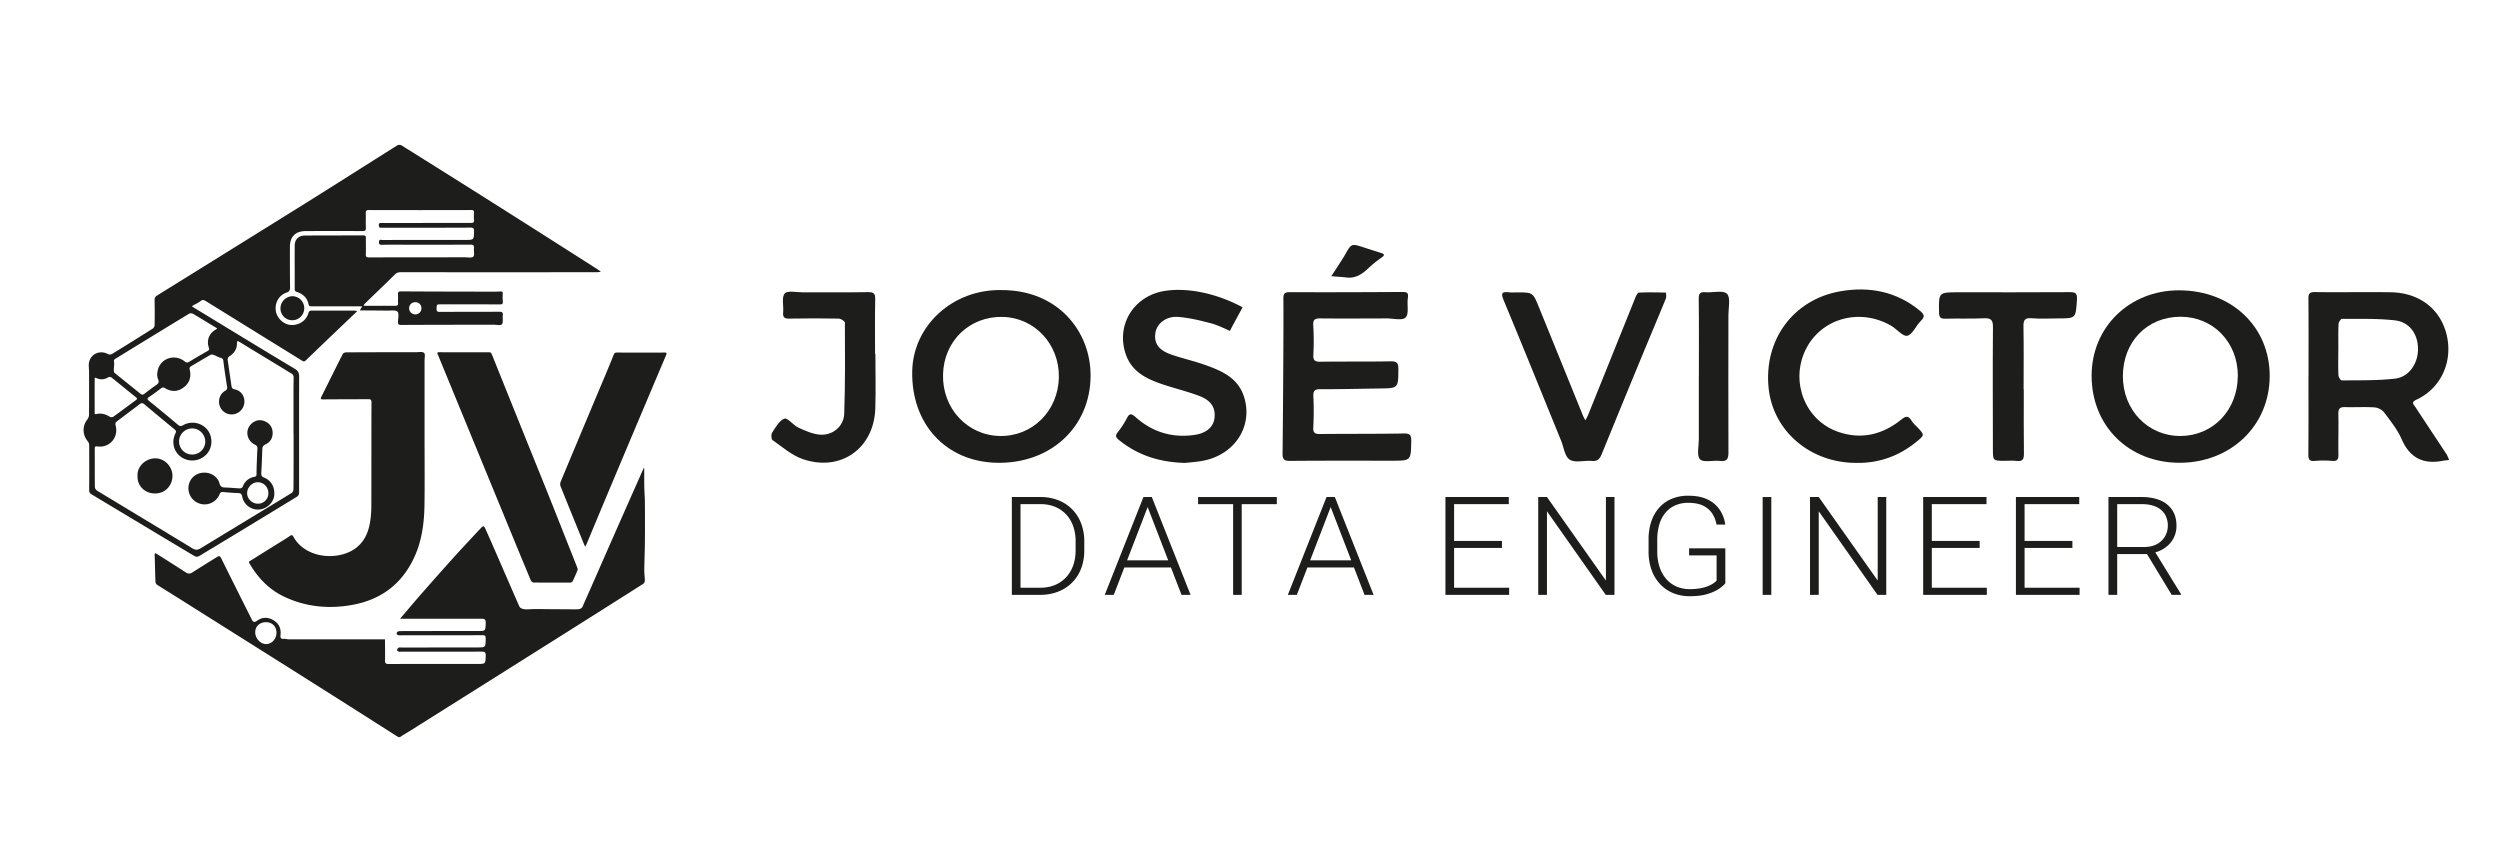 <svg id="Camada_1" data-name="Camada 1" xmlns="http://www.w3.org/2000/svg" viewBox="0 0 3656.71 1245.14">
  <g>
    <g>
      <path d="M1464.88,424.31c81.77-.35,130.59,59.76,130.3,125.35C1594.84,625,1536.34,678.54,1458,676.9c-74.44-1.55-125.31-56.69-123.71-134.07C1335.63,475.8,1394.08,422.77,1464.88,424.31Zm-85.53,123.54c-1.18,49.55,35.43,89,83.32,89.85,47.53.82,85.26-36.78,86.13-85.85.86-48.3-35.48-87.34-82.2-88.32C1418,462.51,1380.51,498.78,1379.35,547.85Z" fill="#1d1d1b"/>
      <path d="M3376.65,550.13c0-37.64.19-75.29-.17-112.92-.07-7.46,1.29-10.08,9.54-10,36.79.5,73.6-.25,110.38.25,43.1.58,74.17,25.13,82.72,64.28,8.38,38.39-9.27,76.42-44.42,92.74-8.84,4.11-4.22,7.14-1.69,11,15,22.92,30.26,45.72,45.29,68.64,1.73,2.63,2.67,5.79,4,8.7-3.2.4-6.43.62-9.59,1.22-28.27,5.36-47.79-4.15-59.75-31.42-6.17-14.09-16.21-26.62-25.51-39.1a21.22,21.22,0,0,0-13.85-7.6c-14.31-1-28.75,0-43.11-.45-7.62-.27-10.39,1.94-10.21,9.92.45,19.86-.26,39.75.11,59.62.13,7.06-1.77,9.71-9.1,9.15a147,147,0,0,0-25.35,0c-8.24.81-9.65-2.37-9.57-9.88.37-38.06.17-76.12.17-114.19ZM3420.28,512h-.09c0,12.25-.3,24.51.23,36.73.11,2.75,3.13,7.74,4.76,7.72,26.14-.34,52.47.35,78.34-2.69,20.18-2.37,33.4-22.33,33.27-43.38-.14-22-12.49-39.49-34.24-41.87-25.47-2.79-51.34-2-77-2.09-1.73,0-4.88,4.87-5,7.58C3420,486.61,3420.28,499.29,3420.28,512Z" fill="#1d1d1b"/>
      <path d="M3188,676.89c-74.24,0-128.54-53.7-128.63-127.11-.09-71.17,55.21-125.23,128-125.13,76.79.1,132.92,53.53,132.49,126.09C3319.37,622.83,3262.81,676.94,3188,676.89Zm85.24-127.36c-.07-49.1-36.23-86.28-83.86-86.23-48.9.06-84.28,36.61-84.28,87.07,0,49.55,36.85,87.64,84.52,87.34S3273.25,599.52,3273.19,549.53Z" fill="#1d1d1b"/>
      <path d="M1877.17,437.09c-.1-7.83,1.78-9.78,9.63-9.75,54.59.26,109.18.05,163.77-.28,6.56,0,10,.42,8.71,8.63-1.58,9.74,2,23.1-3.27,28.62-4.68,4.92-18.35,1.4-28.05,1.43-32.16.1-64.33.32-96.49,0-7.79-.08-11.19,1.28-10.57,10.29a385.59,385.59,0,0,1,.11,43.14c-.35,7.95,2.22,10,10,9.93,34.27-.47,68.56,0,102.83-.58,8.61-.14,11.61,1.79,11.53,11-.22,28.42.19,28.37-27.8,28.72-28.77.36-57.55,1.18-86.32,1-8.58,0-10.57,2.71-10.22,10.76a416.37,416.37,0,0,1-.1,44.41c-.58,8.83,2.38,10.54,10.41,10.44,40.63-.46,81.26-.07,121.87-.81,9.16-.17,11.13,2.29,11,11-.51,28.83-.15,28.84-28.62,28.85-49.51,0-99-.21-148.54.25-8.9.09-11.21-2.19-11.08-11.13C1876.48,625.41,1877.64,474.75,1877.17,437.09Z" fill="#1d1d1b"/>
      <path d="M1733.52,677.11h-.09c-38.59-1-69.37-11.6-96.39-33.22-4.87-3.9-6.3-6.49-2-11.83a126.12,126.12,0,0,0,13.2-20.35c3.85-7.28,6.49-7.18,12.73-1.63,24.67,22,53.78,30.86,86.6,26,16.91-2.52,27.14-11.56,28.78-24.11,2-15-4.45-26.1-21.9-32.73-18.07-6.86-37-11.31-55.34-17.57-22.83-7.81-43.8-18.33-52.44-43.45-14.73-42.83,11.64-85.9,57.66-92.81,37.12-5.57,80.27,6.17,113.2,24.1,0,0-18.86,34.38-18.34,34.38.19,0-.35.08-.52,0-2.16-1-17.43-8.31-26.16-10.66-16.11-4.33-32.6-8.31-49.15-9.66-17.47-1.42-31.16,9.57-33.31,23.08-2.45,15.38,4.59,25.64,23.76,32.19,17.12,5.85,34.92,9.74,51.88,16,23.25,8.51,45.44,18.89,53.9,45.47,13.59,42.72-13.12,84.75-60.08,93.65C1749.64,675.76,1739.52,676.39,1733.52,677.11Z" fill="#1d1d1b"/>
      <path d="M2714.92,677.06c-67.14,0-121.5-46.5-128-109.43-7.22-70.12,35.67-129.51,104.91-141.59,42.28-7.37,82.42.19,116.71,28.73,5.79,4.82,7.56,8.33,1.13,14.52-7.26,7-12.06,20-19.93,21.82-6.43,1.51-15.5-10.05-23.93-14.87-46.6-26.66-103.44-10-125.3,36.38s-.07,102.13,47.76,118.92c33.73,11.85,65,4.49,92.49-17.67,6.78-5.47,10.56-6.35,15.23,1.5,2.13,3.56,5.46,6.44,8.39,9.48,11,11.43,11,11.4-1.8,21.79C2777.05,667.37,2747.88,677.7,2714.92,677.06Z" fill="#1d1d1b"/>
      <path d="M2218.94,427.69c23.17,0,23.2,0,32,21.6Q2283,528.16,2315,607c1.09,2.67,2.53,5.2,3.8,7.8a85.58,85.58,0,0,0,4-7.59q34.85-86.54,69.68-173.08c1-2.41,3.15-6.08,4.89-6.15,13.09-.55,26.21-.36,39.32,0,.09,0,1,6.14-.11,8.77-12.4,30.37-25.2,60.59-37.72,90.91q-28.18,68.19-56,136.5c-2.88,7.12-6.24,10.82-14.61,10.06-10.9-1-24.24,3.13-32.2-1.86-7.26-4.55-8.77-18.31-12.73-28-27.91-68.47-55.54-137-84-205.29-4.57-11-1.82-12.66,8.19-11.48C2211.28,428.06,2215.13,427.69,2218.94,427.69Z" fill="#1d1d1b"/>
      <path d="M1280.43,517.62c0,26.64.72,53.3-.15,79.91-1.92,58.43-50.66,93.06-106.09,74-16.08-5.52-29.93-17.82-44.24-27.81-1.94-1.36-2.25-8.43-.53-11,5.1-7.69,10.42-17.68,18-20.39,4.56-1.64,12.86,9.67,20.41,13.14,10.06,4.62,20.86,9.48,31.63,10.29,18.53,1.39,34.71-12.13,35.36-30.71,1.56-44.34,1.2-88.75,1-133.13,0-2.07-5.85-5.84-9-5.9q-36.15-.69-72.31,0c-7.19.15-9.64-1.82-9-9.09.9-9.49-2.57-22,2.3-27.68,4-4.71,17.41-1.61,26.64-1.64,31.72-.11,63.44.23,95.15-.3,8.29-.13,10.74,1.92,10.55,10.39-.56,26.63-.21,53.28-.21,79.92Z" fill="#1d1d1b"/>
      <path d="M2960.17,569.56c0,31.32-.27,62.65.18,94,.11,8.17-1.93,11.62-10.5,10.62-5.85-.68-11.83-.17-17.76-.18-17.14,0-17.1,0-17.12-17.8,0-59.26-.44-118.52.09-177.78.1-11.05-3.41-13.34-13.56-12.87-18.59.87-37.25.07-55.86.61-7.1.2-9.31-1.7-9.45-9.07-.55-29.65-.83-29.59,28.8-29.58,53.76,0,107.52.17,161.27-.19,8.58-.06,12.37.5,11.65,11.15-1.83,27.23-1.13,27.28-28.15,27.28-12.7,0-25.47.8-38.08-.26-10.62-.9-12.19,3.32-12,12.68.57,30.46.21,61,.21,91.42Z" fill="#1d1d1b"/>
      <path d="M2484.92,550.06c0-37.66.27-75.32-.21-113-.1-8,2.1-10.27,9.85-9.62,10.83.89,25.87-3.35,31.47,2.24s2.08,20.61,2.09,31.49c0,66.85-.27,133.7.06,200.55.05,9.79-2.41,13.63-12.59,12.46-10-1.15-23.91,2.84-29-2.38s-1.72-19.05-1.74-29.1c-.09-30.89,0-61.78,0-92.66Z" fill="#1d1d1b"/>
      <path d="M1967,405.54,1947.27,404c3.64-5.43,17.22-26.29,20.11-31.43,9.31-16.57,9.26-16.58,27.72-10.55,8,2.61,16,5.11,24,7.67,4.59,1.48,8,2.75,1.57,7.19a160.47,160.47,0,0,0-19.7,15.93C1991.37,402,1981,408.16,1967,405.54Z" fill="#1d1d1b"/>
    </g>
    <g>
      <path d="M522.43,455.22c-25.06,23.93-50.19,47.79-75.09,71.89-2.71,2.61-4.2,1.23-6.24,0Q371,483.74,300.94,440.34c-2.65-1.64-4.55-2.26-7.37-.09-3.25,2.5-7.06,4.29-10.71,6.26-1.9,1-2.74,1.41-.14,3,15.39,9.2,30.64,18.61,46,27.92,34,20.67,68,41.46,102.23,61.84,5.12,3,6.64,6.22,6.62,12-.2,56.66,0,113.33-.1,170a6.8,6.8,0,0,1-2.69,5q-71.83,43.86-143.91,87.32a7,7,0,0,1-6.05,0Q209.3,768.45,134,723.1c-2.59-1.55-3.59-3.18-3.57-6.27q.22-32.75,0-65.49a9.32,9.32,0,0,0-1.89-5.7,24.87,24.87,0,0,1-.87-32,12.27,12.27,0,0,0,2.55-7c.18-20.84.09-41.67.06-62.5,0-4.9-1.05-10,.06-14.67,3-12.43,16.37-17.64,27.61-11.57a6.65,6.65,0,0,0,5.62,0q30.16-18.44,60-37.37a7.07,7.07,0,0,0,2.6-5.12c.19-12.17.2-24.34-.06-36.5-.08-3.26,1-5,3.68-6.71q109.67-68,219.19-136.25c44.23-27.64,88.19-55.73,132.37-83.46a6.9,6.9,0,0,1,6,.18q69.71,43.57,139.22,87.49,74.11,46.89,148,94.12c1.51,1,2.87,2.15,4.3,3.23a46.12,46.12,0,0,1-5.58.66q-143.74.08-287.48,0a10.78,10.78,0,0,0-8.29,3.42c-14.5,14.25-29.19,28.3-43.78,42.46a17.68,17.68,0,0,0-2.07,3c1.12.09,2.24.25,3.36.25,14.33,0,28.66-.12,43,0,3.19,0,4.47-.77,4.23-4.16-.29-4,.17-8-.13-12-.29-3.72.6-5,4.73-4.94,43.16.28,86.33.33,129.49.41,5.17,0,10.35.1,15.49-.27,3-.22,3.69.79,3.54,3.54a74.65,74.65,0,0,0,.06,11c.32,3.5-.76,4.42-4.31,4.4-26.5-.17-53-.1-79.49-.1h-6.5c-6.52,0-6.29,0-6.59,6.3-.18,3.77,1,4.74,4.73,4.72,28.83-.18,57.67,0,86.5-.24,4.38,0,6.29.79,5.65,5.54-.59,4.37,1,10.27-1.28,12.79-2,2.19-8.14.63-12.45.64-44.84.09-89.67.1-134.5.35-4.19,0-5.37-1-5.09-5.15.32-4.94,1.73-12-.83-14.36-2.94-2.67-9.69-1.35-14.79-1.43-13.33-.2-26.66-.22-40-.32a21.14,21.14,0,0,1,1-2.16c.73-1.25,1.55-2.44,2.33-3.66-1.43,0-2.86-.15-4.28-.15q-34.75,0-69.5,0c-2.27,0-4.09.08-4.7-3-1.9-9.4-8.09-15-16.91-17.94-2.41-.79-3.38-1.77-3.37-4.46.07-21-.13-42,0-63,0-9.42,5.46-15,14.89-15.12,28.49-.21,57-.1,85.49-.22,2.82,0,3.78.89,3.73,3.71-.13,7.83.2,15.67-.1,23.5-.14,3.86.83,5,4.87,5,46.66-.17,93.32-.12,140-.18,4.27,0,10.2,1.24,12.36-1s.48-8.17,1-12.42c.5-4.44-1.41-5.08-5.35-5.06-31.83.15-63.66.07-95.48.08-11.34,0-22.67-.15-34,.14-4,.1-4.31-1.76-4.07-4.81.31-3.82,3.22-2.22,4.93-2.23,40.33-.1,80.66-.06,121-.09,13,0,12.78-.06,13.06-12.88.1-4.28-1.2-5.15-5.27-5.13-36,.2-72,.16-108,.19-7.5,0-15-.1-22.5,0-2.56.05-3.31-.7-3.51-3.33-.31-4.14,2.21-3.59,4.72-3.6,43.17,0,86.33-.14,129.49-.07,3.8,0,5.48-.75,5-4.87a48.44,48.44,0,0,1,0-9.48c.28-3.32-.54-4.58-4.25-4.57q-74.74.21-149.48,0c-4,0-4.69,1.34-4.57,4.87.24,7-.2,14,.14,21,.2,4.12-1.27,4.94-5.1,4.92q-41.49-.21-83,0c-14.82.05-22.93,8.07-23,22.83-.07,19.66,0,39.33.19,59,.06,4.28-.64,6.61-5.29,8.22-11.1,3.82-17.23,15.07-15.53,26.67,1.54,10.54,11.13,19.69,21.57,20.57,11.94,1,22.8-6,26.11-17.25.91-3.11,2.35-3.73,5.22-3.72,20.83.07,41.66,0,62.49,0A15.45,15.45,0,0,1,522.43,455.22Zm-93,178.67h-.12q0-20.25,0-40.5c0-13.66-.06-27.33.18-41,.05-3.12-.95-4.84-3.55-6.3-4.78-2.69-9.4-5.68-14.09-8.53-20.48-12.44-41-24.84-61.39-37.38-3.2-2-3.88-1.49-3.86,2.21,0,8.63-4.37,14.67-11.59,19.09a5.59,5.59,0,0,0-2,4.53c1.67,12.71,3.7,25.38,5.48,38.07.43,3.09,1.25,4.72,4.86,5.45,9,1.81,14.5,9.54,14.15,18.57A18.87,18.87,0,0,1,341,606.06a18.45,18.45,0,0,1-19.42-11.78c-3.15-8.46,0-18.2,7.72-22.65,2.62-1.5,3.35-2.91,2.89-5.79-2-12.66-4-25.32-5.51-38.05-.4-3.26-1.8-3.79-4.43-4.51-3.12-.86-5.93-2.77-9-3.9-1.57-.58-3.81-1.19-5-.5-9.58,5.37-19,11.1-28.46,16.6-2.16,1.26-3,2.48-2.31,5.15,2.59,10.56-.22,19.59-9,26.15s-18,6.51-27.11,1c-2.52-1.52-3.94-1.22-6.05.39-5.55,4.26-11.17,8.44-17,12.34-3.24,2.19-3.32,3.48-.19,6q21.18,17.13,42,34.69c2.61,2.2,4.49,2.6,7.71.72a28,28,0,0,1,35.6,6.8c8.25,10.54,7.62,26.25-1.43,35.83a28.46,28.46,0,0,1-36.92,4c-11-7.55-14.73-22.09-8.49-34.63,1.45-2.92.81-4.17-1.4-6q-22-18.07-43.83-36.4c-2.59-2.19-4.42-2.47-7.21-.32-11.34,8.76-22.9,17.22-34.21,26-1,.77-1.34,3.37-.93,4.81,5,17.23-8.46,33.37-26.22,31-3.28-.44-4.23-.09-4.21,3.4.13,18.66-.06,37.33.16,56a7.51,7.51,0,0,0,3.26,5.3c46.38,28.14,92.91,56,139.22,84.28,4.79,2.92,8.08,2.53,12.46-.14,44.31-27,88.74-53.81,133-80.86,1.48-.91,2.57-3.68,2.59-5.59C429.48,688.22,429.43,661.06,429.43,633.89ZM229.85,548.23a63.44,63.44,0,0,1,.9-6.79c4.31-17.5,24.74-24.26,39.3-12.87,2.47,1.93,4.05,2.22,6.77.54,8.77-5.41,17.74-10.51,26.67-15.65,2.1-1.21,3-2.14,2-5-3.68-10.65.38-21,10.11-26.42,2.48-1.38,2.27-1.69,0-3-11.14-6.64-22.14-13.54-33.34-20.09a6.54,6.54,0,0,0-5.58-.15q-54,32.79-107.74,65.89c-1.79,1.1-2.62,2-2.16,4.65.65,3.79-.31,7.83-.3,11.76,0,1.53.28,3.65,1.28,4.47C180.31,555.78,193,565.81,205.52,576c2,1.66,3.6,1.63,5.67,0,5.66-4.37,11.34-8.76,17.26-12.77,3.41-2.32,4.63-4.59,2.72-8.55C230.21,552.69,230.22,550.2,229.85,548.23Zm-91.41,30.62h0c0,8.15.05,16.31,0,24.47,0,2,.11,2.89,2.66,2.28,7-1.67,13.43.12,19.47,4a5.47,5.47,0,0,0,4.95.08c11.08-7.93,21.95-16.16,33-24.19,2.44-1.78,2.37-2.82,0-4.7-12-9.55-23.75-19.3-35.73-28.83a4.47,4.47,0,0,0-4.11-.29c-5.69,3.53-11.52,4.21-17.56,1.34-2.51-1.19-2.68-.28-2.66,1.88C138.48,562.87,138.44,570.86,138.44,578.85Zm161.79,67.37c.11-10.56-8.34-19.4-18.65-19.52a19.07,19.07,0,1,0-.33,38.13A19,19,0,0,0,300.23,646.22ZM607.27,442a8.79,8.79,0,0,0-8.86,8.79,9,9,0,0,0,9.21,9.05,8.84,8.84,0,0,0,8.82-8.88A8.75,8.75,0,0,0,607.27,442Z" fill="#1d1d1b"/>
      <path d="M585.19,905c10.1-11.83,20.07-23.78,30.32-35.47Q639.11,842.58,663,816c12.11-13.43,24.53-26.59,36.82-39.86.56-.61,1.2-1.16,1.76-1.78,5.71-6.25,6-6.38,9.52,1.57,10.22,23,20.2,46.12,30.26,69.2,6,13.81,12,27.65,18.1,41.44,1.85,4.19,7.15,5,14,4.63,10.54-.63,21.14-.19,31.72-.16,8.49,0,17,.12,25.48.16,5.33,0,10.69.29,16-.15,1.85-.16,4.47-1.69,5.19-3.29,13.35-30,26.44-60,39.66-90q20.93-47.54,42-95,3.71-8.4,7.43-16.81c.25-.57.55-1.12.83-1.67a4.56,4.56,0,0,1,.56,1.51c0,8.79-.09,17.58.07,26.36.13,7.29.83,14.57.88,21.86.13,19.83.17,39.66,0,59.48-.12,13.62-.74,27.24-.89,40.86,0,5.11.79,10.23.8,15.35a5.9,5.9,0,0,1-2.37,4.24q-58.24,37-116.64,73.82-54,34-108,68-58,36.49-116,73c-4.62,2.91-9.45,5.5-13.92,8.63-2.09,1.46-3.35,1-5.14-.17q-45.87-29.21-91.78-58.32-61.05-38.62-122.19-77.13-54-34-108-68c-9.67-6.08-19.44-12-29.05-18.18a6.17,6.17,0,0,1-2.7-4.12c-.54-13.11-.69-26.23-1.18-39.34-.14-3.74,1.06-3.26,3.4-1.77,14,8.92,28,17.68,41.85,26.73,3.53,2.3,6.26,2.58,9.92.21,11.94-7.75,24.13-15.11,36.16-22.72,3-1.92,4.42-1.09,6,2q21.25,42.9,42.78,85.65c.59,1.19,1.29,2.33,1.81,3.56,1.82,4.36,4.05,5,8.13,2,7.65-5.56,16.13-5.21,23.85-.5,7.37,4.5,11.17,11.53,10.27,20.56-.36,3.62-.71,7.16,4.93,6.59,2.4-.24,4.9.72,7.35.72q70.25,0,140.47,0c0,10.17.3,20.33,0,30.49-.12,4.35,1,5.61,5.5,5.59,43.15-.18,86.3-.1,129.45-.11,12.26,0,12,0,12.37-12.11.17-5.1-1.63-5.92-6.21-5.9-39.15.18-78.3.11-117.45.12-1.17,0-2.48.34-3.46-.09s-2.7-1.78-2.58-2.47a5.49,5.49,0,0,1,2.45-3.4c1-.58,2.6-.15,3.93-.15L697.58,947c12.9,0,12.76,0,12.81-13.16,0-3.72-1-4.83-4.75-4.79-18.83.2-37.65.12-56.48.13-21.49,0-43-.07-64.48.07-3.61,0-5.26-1.29-4-4.52.43-1.06,3.25-1.63,5-1.63q56.49-.17,113-.12c11.61,0,11.34,0,11.76-11.67.19-5-1.14-6.37-6.25-6.34C664.5,905.15,624.84,905,585.19,905ZM404.38,925.5c0-9.18-6.15-15.41-15.21-15.43-9.35,0-15.89,6.09-15.86,14.8,0,9,7.73,17.25,16,17.21S404.39,934.58,404.38,925.5Z" fill="#1d1d1b"/>
      <path d="M621,637.11c0,33.67.36,67.34-.11,101-.38,26.88-3.78,53.32-15.44,78.1-18.52,39.33-49.85,61.75-92.14,68.92-33.34,5.66-65.92,2.47-96.9-12-22.65-10.56-39.11-27.69-51.53-49.08-1.8-3.09.66-3.41,2.09-4.31q22.14-13.9,44.38-27.7c4.23-2.64,8.52-5.19,12.59-8.06,2.33-1.65,3.58-1.9,5.16,1,18.08,33,67.63,35.69,92.36,15.91,11.75-9.4,17.24-22.17,19.68-36.4a141.37,141.37,0,0,0,2-23.33c.17-50.83,0-101.67.22-152.5,0-4.16-1.4-4.81-5.07-4.78-21.83.21-43.67.08-65.5.32-4.19,0-4.23-.91-2.55-4.24,10.42-20.73,20.63-41.56,31.14-62.24.67-1.33,3.32-2.33,5-2.34q51-.27,102-.19c4.1,0,9.45-1.13,11.92,1,2,1.72.7,7.47.7,11.44q0,54.75,0,109.49Z" fill="#1d1d1b"/>
      <path d="M678.65,515.21c12,0,24,0,36,0,2.41,0,3.7.45,4.73,3q38.79,96.64,77.8,193.18c15.86,39.52,31.46,79.14,47.13,118.73.45,1.13.89,2.67.49,3.68-2.22,5.54-4.59,11-7.18,16.4a4.38,4.38,0,0,1-3.33,1.91c-18,.12-36,.17-54-.07-1.41,0-3.44-2-4.08-3.59q-19.12-45.86-37.94-91.82Q689.83,638.8,641.4,521a16.53,16.53,0,0,0-.76-1.84c-1.63-2.91-1.34-4.08,2.52-4C655,515.36,666.82,515.21,678.65,515.21Z" fill="#1d1d1b"/>
      <path d="M937.27,515.73c11.33,0,22.66.17,34-.09,4-.09,4.29.84,2.83,4.28Q939.94,600.47,906,681.1q-24.19,57.49-48.19,115.08a29.15,29.15,0,0,1-1.95,3.37c-.53-1.16-1.1-2.31-1.58-3.49-11.54-28.36-23.13-56.71-34.51-85.14a9.37,9.37,0,0,1,.32-6.38q31.66-75.87,63.56-151.65c4.74-11.3,9.49-22.6,14-34,1.07-2.71,2.49-3.29,5.17-3.25,11.49.15,23,.07,34.48.07Z" fill="#1d1d1b"/>
      <path d="M427.7,468.4a17.18,17.18,0,0,1-17.47-17.34A18,18,0,0,1,428,433.25a17.58,17.58,0,0,1-.32,35.15Z" fill="#1d1d1b"/>
      <path d="M376.5,656.59c.23-3.4-.92-4.86-3.87-6.32-12.5-6.21-14.58-22.34-4.17-31.07,5.74-4.82,12.27-5.92,19.12-2.92s11,8.67,11.23,16.34c.27,7.87-3.4,14.11-10.39,17.37-4,1.87-4.67,4.21-4.78,8q-.45,16.72-1.44,33.43c-.22,3.68.3,5.68,4.34,7.29,10.21,4.06,15.59,14.09,14.65,25.39-.78,9.41-8.05,17.69-18,20.47a23.41,23.41,0,0,1-28.93-18.23c-.72-4-2.31-5.06-6.09-5.16-7.15-.19-14.3-.78-21.41-1.5-3.17-.33-4.49.62-5.75,3.67a23.64,23.64,0,0,1-43.88-17.58c3.58-9.13,12.17-14.68,22.38-14.45,9.88.22,18.89,6.27,21.51,15.63,1.35,4.82,3.63,6.07,8.2,6.14,7.32.11,14.62,1,21.93,1.26A4.9,4.9,0,0,0,355,712c3-8,8.72-12.92,17-14.54,3-.58,3.27-2,3.23-4.41C375.14,686.7,376.11,662.38,376.5,656.59Zm16.07,65.08c.1-9-6.63-16.18-15.32-16.31-8.33-.13-15.81,7.47-15.79,16,0,8.13,7,15.15,15.3,15.39A15.18,15.18,0,0,0,392.57,721.67Z" fill="#1d1d1b"/>
      <path d="M201.19,696.4c-1.24-13.46,11.11-25.85,25.78-26,13.76-.14,25.2,11.85,25.35,25.62.13,11.71-8.51,25.94-26,25.78C211.36,721.67,200.41,710,201.19,696.4Z" fill="#1d1d1b"/>
    </g>
  </g>
  <g>
    <path d="M1492.67,727V870.1H1480V727ZM1521,870.1h-33.85l.2-10.41H1521q16.15,0,27.84-6.88a46.85,46.85,0,0,0,18.06-19.22q6.38-12.33,6.38-28.55V791.77a65,65,0,0,0-3.66-22.41,48.54,48.54,0,0,0-10.44-17.15,46.19,46.19,0,0,0-16.21-11,55.45,55.45,0,0,0-21-3.83h-35.4V727h35.4a70.18,70.18,0,0,1,25.72,4.57A58.31,58.31,0,0,1,1568,744.74a59.24,59.24,0,0,1,13.27,20.59,73,73,0,0,1,4.69,26.74v13a72.94,72.94,0,0,1-4.69,26.73,58.27,58.27,0,0,1-13.32,20.54,59.39,59.39,0,0,1-20.53,13.17A72.37,72.37,0,0,1,1521,870.1Z" fill="#1d1d1b"/>
    <path d="M1681,735.55,1629.09,870.1h-13.18l56.6-143.1h9.26Zm38,84V830h-79.65V819.58Zm9.16,50.52-51.86-134.55-.72-8.55h9.15l56.71,143.1Z" fill="#1d1d1b"/>
    <path d="M1867.58,727v10.42H1752.43V727Zm-51.35,0V870.1h-12.55V727Z" fill="#1d1d1b"/>
    <path d="M1948.73,735.55,1896.87,870.1H1883.7L1940.3,727h9.26Zm38,84V830h-79.65V819.58Zm9.16,50.52L1944,735.55l-.72-8.55h9.16l56.7,143.1Z" fill="#1d1d1b"/>
    <path d="M2126.89,727V870.1h-12.66V727Zm80,0v10.42h-83.76V727Zm-10,64.18V801.5h-73.78V791.18Zm10.5,68.51V870.1h-84.28V859.69Z" fill="#1d1d1b"/>
    <path d="M2361.47,727V870.1h-12.76l-86-122.26V870.1h-12.76V727h12.76l86.24,122.17V727Z" fill="#1d1d1b"/>
    <path d="M2523.61,802v51q-2.57,3.54-8.9,8t-16.93,7.77q-10.61,3.29-26.24,3.29a62.63,62.63,0,0,1-24.28-4.57,54.55,54.55,0,0,1-19.09-13.17,59.2,59.2,0,0,1-12.46-20.69,79.17,79.17,0,0,1-4.37-27v-17.3a82.66,82.66,0,0,1,4-26.58,57.48,57.48,0,0,1,11.63-20.3,50.52,50.52,0,0,1,18.37-12.92,62.32,62.32,0,0,1,24.13-4.47q16.77,0,28.15,5.5a44,44,0,0,1,17.8,15.09,50.52,50.52,0,0,1,8.08,21.67h-12.76a42.81,42.81,0,0,0-6-15.78,32.71,32.71,0,0,0-13.12-11.64q-8.6-4.43-22.18-4.43a46.21,46.21,0,0,0-19.34,3.84,39.08,39.08,0,0,0-14.26,10.91,48.3,48.3,0,0,0-8.79,16.95,75.46,75.46,0,0,0-3,22v17.49a71.54,71.54,0,0,0,3.35,22.61,50.17,50.17,0,0,0,9.62,17.39,42.24,42.24,0,0,0,15,11.16,47.41,47.41,0,0,0,19.45,3.88,79.41,79.41,0,0,0,19.45-2.06,50,50,0,0,0,12.92-5,29.76,29.76,0,0,0,7-5.35V812.41h-40.23V802Z" fill="#1d1d1b"/>
    <path d="M2590.87,727V870.1h-12.66V727Z" fill="#1d1d1b"/>
    <path d="M2759,727V870.1h-12.76l-86-122.26V870.1h-12.76V727h12.76l86.24,122.17V727Z" fill="#1d1d1b"/>
    <path d="M2825.62,727V870.1H2813V727Zm80,0v10.42h-83.77V727Zm-10,64.18V801.5h-73.79V791.18Zm10.49,68.51V870.1h-84.28V859.69Z" fill="#1d1d1b"/>
    <path d="M2961.32,727V870.1h-12.66V727Zm79.95,0v10.42h-83.76V727Zm-10,64.18V801.5h-73.78V791.18Zm10.5,68.51V870.1h-84.28V859.69Z" fill="#1d1d1b"/>
    <path d="M3084,727h48.68q15.63,0,27,4.82a38.53,38.53,0,0,1,17.6,14.2q6.23,9.39,6.22,23.05a38.3,38.3,0,0,1-4.42,18.38,39.63,39.63,0,0,1-12.3,13.8,47,47,0,0,1-18.16,7.62l-4.33,1.57h-52l-.21-10.32h43.43q11.73,0,19.55-4.37a29.68,29.68,0,0,0,11.78-11.45,30.68,30.68,0,0,0,4-15.23,31.55,31.55,0,0,0-4.37-16.86,28.24,28.24,0,0,0-12.91-11q-8.55-3.82-20.89-3.83H3096.8V870.1H3084Zm92.51,143.1-38.79-64,13.58-.2,38.7,62.91v1.27Z" fill="#1d1d1b"/>
  </g>
</svg>
